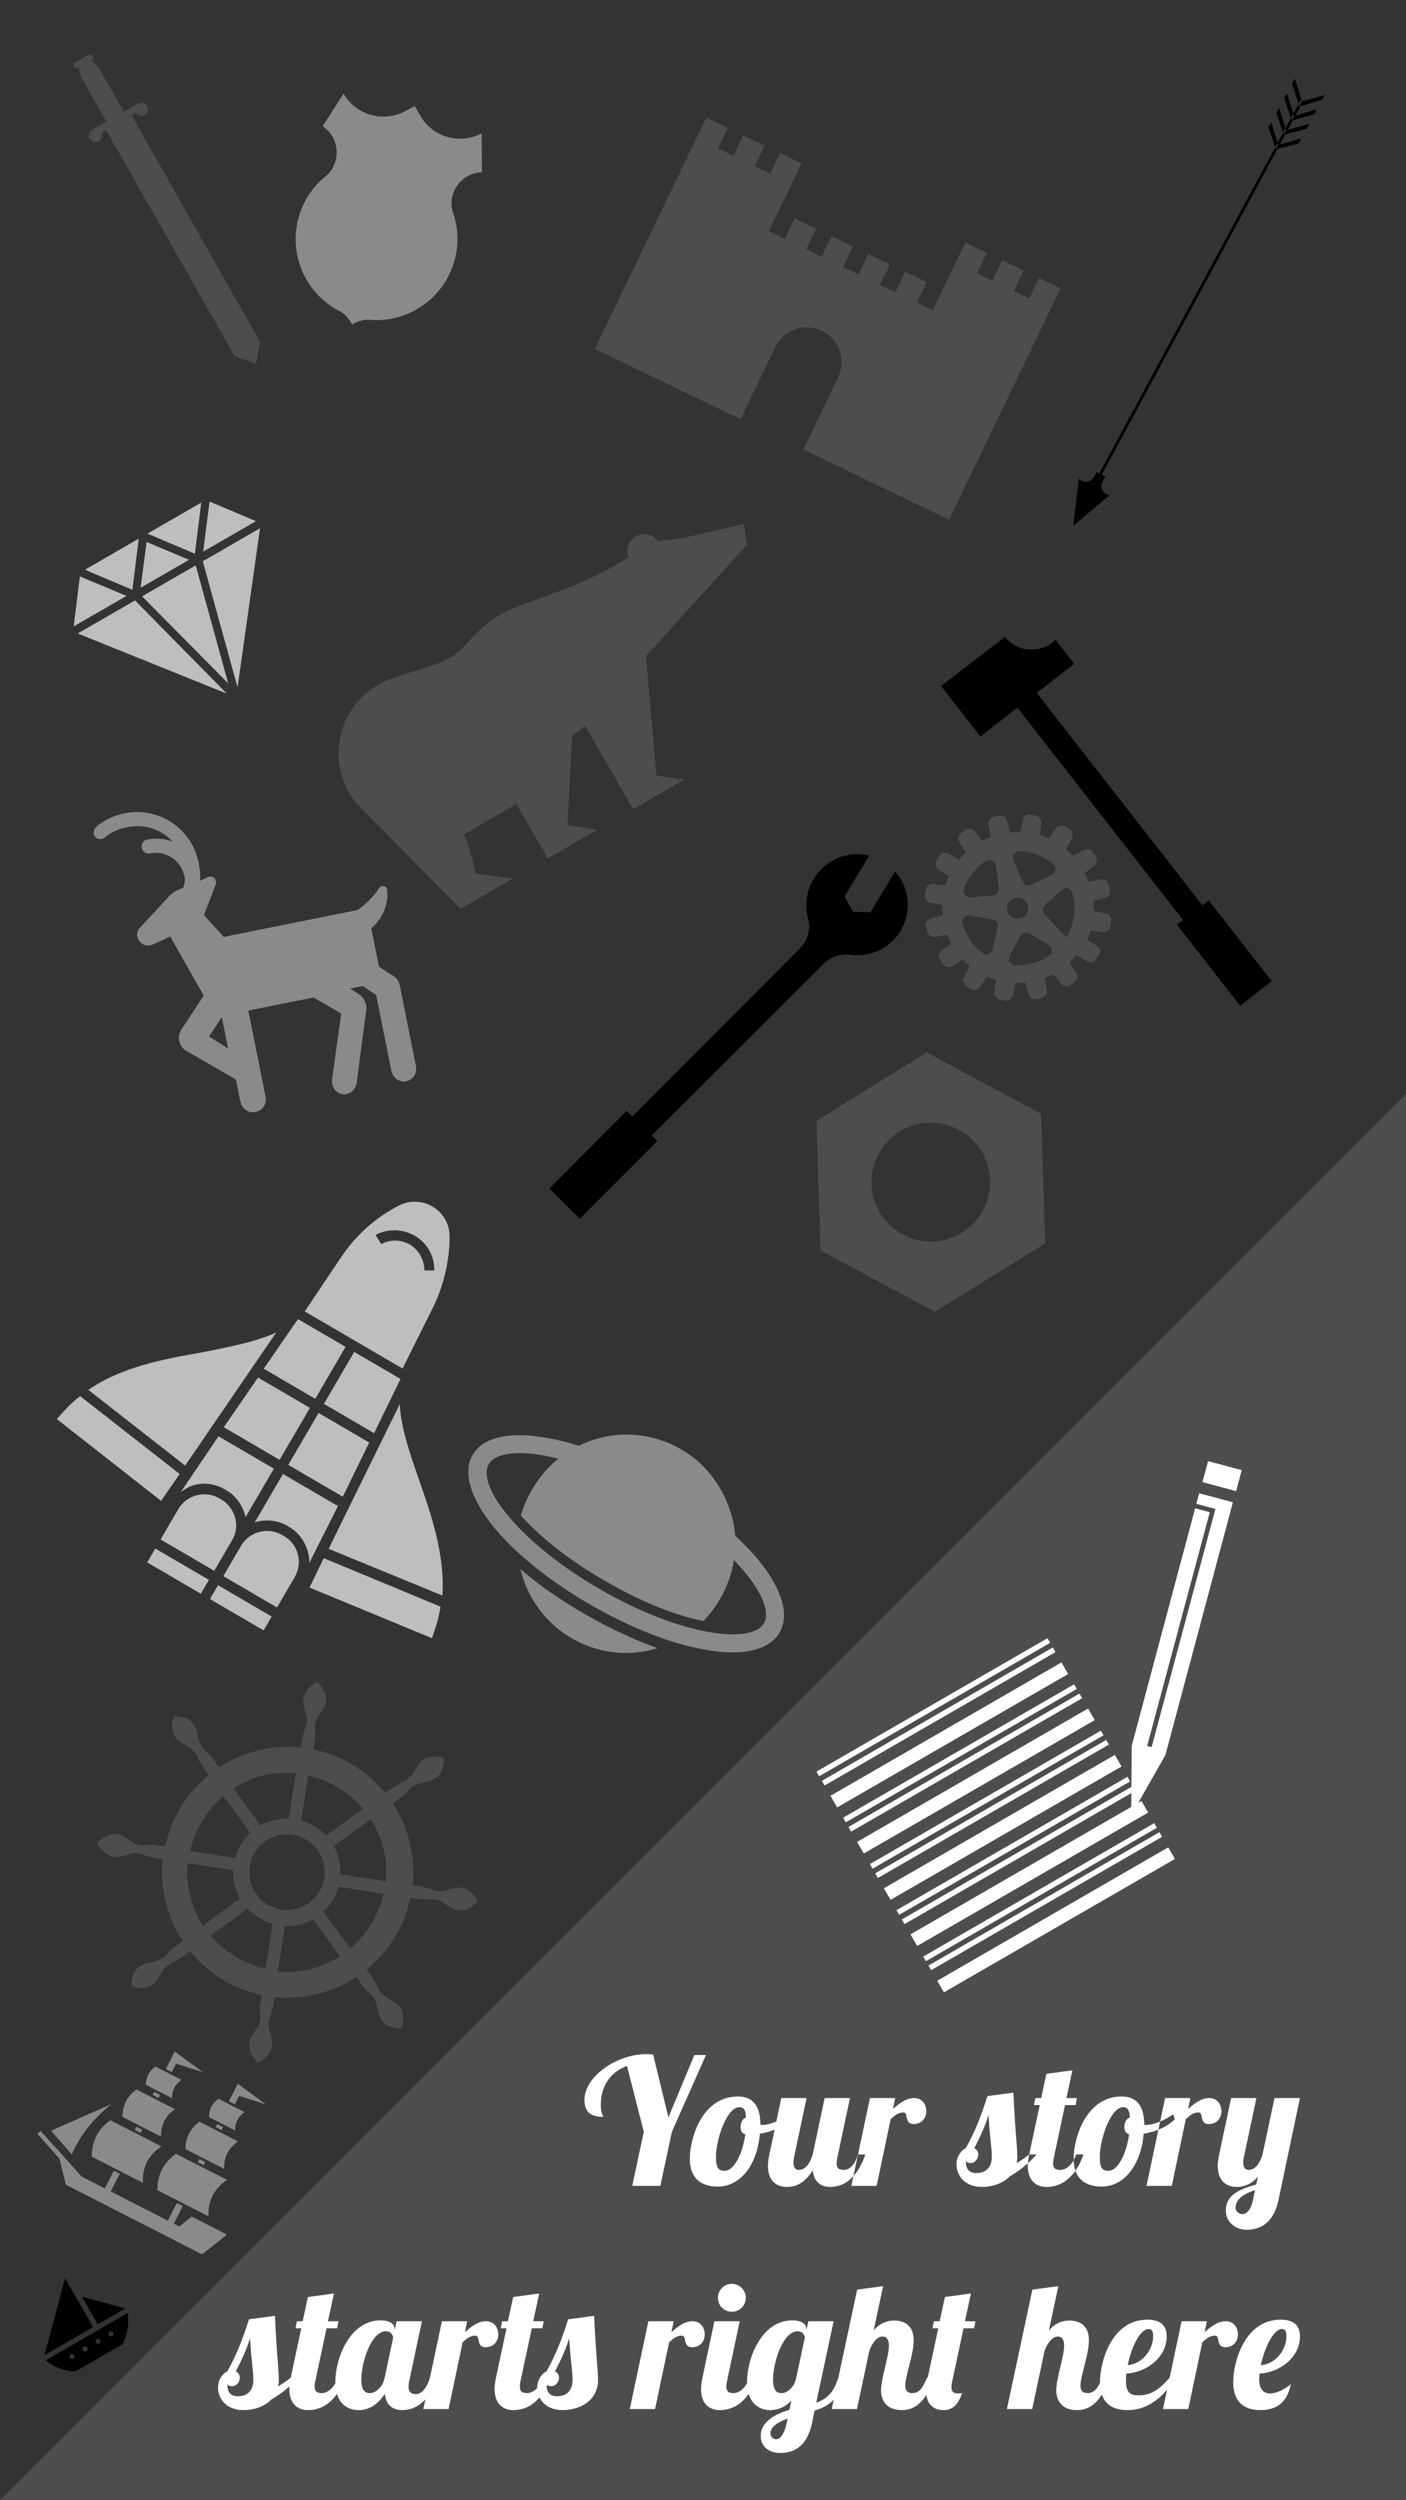 <?xml version="1.0" encoding="utf-8" ?>	<!-- Generator: Assembly 1.8 - http://assemblyapp.co -->	<svg version="1.1" xmlns="http://www.w3.org/2000/svg" xmlns:xlink="http://www.w3.org/1999/xlink" width="1152.00" height="2048.00" viewBox="0 0 1152.0 2048.0"><rect x="0" y="0" width="1152.0" height="2048.0" fill="#333333" stroke="none"/>		<g id="document" transform="matrix(1,0,0,1,576.0,1024.0)">			<path d="M-576,1024 L589.234,1024 L589.234,-141.234 L-576,1024 Z " fill="#4d4d4d" fill-opacity="1.00" />			<path d="M-495,-908.451 C-492.441,-909.906 -491.583,-913.028 -492.815,-915.525 L-464.667,-931.532 C-463.151,-929.196 -460.029,-928.338 -457.47,-929.793 C-454.911,-931.248 -454.052,-934.37 -455.446,-937.152 C-456.84,-939.934 -460.023,-940.569 -462.805,-939.175 L-500.62,-917.672 C-503.179,-916.216 -504.037,-913.094 -502.643,-910.313 C-500.681,-907.854 -497.559,-906.996 -495,-908.451 Z M-511.325,-968.588 L-509.758,-961.201 L-488.74,-924.239 L-474.524,-932.323 L-495.542,-969.285 L-501.09,-974.408 C-499.668,-975.217 -499.239,-976.778 -500.109,-977.976 C-500.917,-979.398 -502.478,-979.827 -503.677,-978.957 L-514.196,-972.975 C-515.618,-972.167 -516.047,-970.606 -515.178,-969.407 C-514.246,-968.432 -512.685,-968.002 -511.325,-968.588 Z M-366.23,-726.007 L-362.946,-744.053 L-468.14,-929.369 L-489.119,-917.627 L-383.702,-732.25 L-366.23,-726.007 Z " fill="#4d4d4d" fill-opacity="1.00" />			<path d="M489.793,-942.236 L491.834,-941.135 L326.674,-634.996 L324.633,-636.097 L489.793,-942.236 Z M303.318,-593.302 L333.134,-618.473 C327.804,-618.953 324.73,-624.604 327.4,-629.552 L329.624,-633.675 L322.615,-637.457 L320.39,-633.333 C317.721,-628.385 310.898,-628.074 307.982,-632.042 L303.318,-593.302 Z M471.396,-905.343 L490.217,-910.627 L488.31,-906.598 L469.394,-901.632 L471.396,-905.343 Z M477.847,-917.3 L496.668,-922.584 L494.761,-918.556 L475.845,-913.589 L477.847,-917.3 Z M484.393,-928.94 L502.802,-934.447 L500.895,-930.419 L482.391,-925.229 L484.393,-928.94 Z M490.844,-940.898 L509.348,-946.087 L507.346,-942.376 L488.62,-936.775 L490.844,-940.898 Z M471.396,-905.343 L465.572,-923.656 L463.253,-919.85 L469.394,-901.632 L471.396,-905.343 Z M477.847,-917.3 L472.023,-935.614 L469.704,-931.808 L475.845,-913.589 L477.847,-917.3 Z M484.393,-928.94 L478.474,-947.572 L476.155,-943.766 L482.391,-925.229 L484.393,-928.94 Z M490.844,-940.898 L484.925,-959.529 L482.606,-955.723 L488.62,-936.775 L490.844,-940.898 Z " fill="#000000" fill-opacity="1.00" />			<path d="M-421.155,-565.438 L-455.901,-580.072 L-460.767,-542.569 L-421.155,-565.438 Z M-411.109,-612.342 L-455.196,-586.888 L-416.311,-570.445 L-411.109,-612.342 Z M-409.851,-564.231 L-381.356,-460.908 L-362.946,-591.311 L-409.851,-564.231 Z M-389.014,-464.221 L-415.651,-560.881 L-459.572,-535.524 L-389.014,-464.221 Z M-472.369,-535.87 L-515.627,-510.895 L-510.539,-551.842 L-472.369,-535.87 Z M-512.277,-505.094 L-390.14,-455.836 L-465.373,-532.175 L-512.277,-505.094 Z M-366.295,-597.112 L-404.3,-613.179 L-409.553,-572.137 L-366.295,-597.112 Z M-462.323,-582.774 L-506.409,-557.32 L-467.525,-540.877 L-462.323,-582.774 Z " fill="#bebebe" fill-opacity="1.00" />			<path d="M-185.186,531.938 C-186.012,530.386 -186.892,529.181 -188.414,527.521 C-189.935,525.86 -191.858,524.494 -193.835,523.474 C-195.812,522.455 -198.592,522.023 -201.481,522.285 C-204.369,522.548 -207.767,523.799 -211.111,524.703 C-214.455,525.606 -217.984,525.413 -221.351,524.178 C-223.035,523.56 -224.718,522.942 -226.402,522.324 C-228.139,522.054 -230.224,521.73 -231.561,521.166 C-233.646,520.842 -235.731,520.517 -237.816,520.193 C-235.476,495.998 -241.748,472.243 -254.097,453.238 C-252.089,451.771 -250.83,450.543 -248.876,449.423 C-247.27,448.249 -246.065,447.368 -244.405,445.847 C-242.799,444.673 -241.887,443.391 -240.575,441.816 C-238.35,438.958 -234.953,437.707 -231.555,436.456 C-228.211,435.552 -224.627,435.398 -221.924,434.039 C-219.222,432.679 -217.214,431.212 -215.901,429.637 C-214.187,427.768 -213.461,425.389 -213.19,423.651 C-212.519,421.62 -212.542,419.481 -212.38,418.439 C-212.511,416.994 -212.349,415.952 -212.403,416.299 C-212.403,416.299 -213.391,415.79 -214.434,415.628 C-216.117,415.01 -217.855,414.74 -219.647,414.817 C-221.786,414.84 -224.327,415.157 -226.172,415.582 C-228.126,416.701 -230.775,417.713 -232.196,419.984 C-234.312,422.146 -235.547,425.513 -237.424,428.425 C-239.648,431.282 -241.818,433.792 -245.27,435.391 C-247.17,436.163 -248.668,436.642 -250.274,437.816 C-251.881,438.989 -253.085,439.87 -255.039,440.99 C-257.047,442.457 -258.599,443.283 -260.26,444.805 C-274.91,426.865 -295.344,414.077 -319.107,408.957 C-318.783,406.872 -318.458,404.787 -318.134,402.702 C-317.864,400.964 -317.54,398.879 -317.671,397.435 C-317.401,395.698 -317.825,393.852 -317.903,392.06 C-318.405,388.423 -317.169,385.056 -315.293,382.144 C-313.416,379.233 -311.192,376.375 -310.065,373.703 C-308.937,371.031 -308.559,368.599 -308.875,366.058 C-309.246,363.865 -309.91,361.27 -311.084,359.663 C-312.204,357.71 -313.432,356.451 -314.312,355.246 C-315.54,353.987 -315.834,353.586 -315.834,353.586 C-315.834,353.586 -316.93,353.771 -317.788,354.706 C-319.34,355.532 -320.545,356.412 -322.205,357.934 C-323.865,359.455 -325.232,361.378 -326.252,363.355 C-327.271,365.332 -327.703,368.112 -327.441,371.001 C-327.178,373.889 -325.927,377.287 -325.023,380.631 C-324.12,383.975 -324.313,387.504 -325.548,390.871 C-326.166,392.555 -326.784,394.238 -327.402,395.922 C-327.672,397.659 -327.996,399.745 -328.56,401.081 C-328.884,403.166 -329.208,405.251 -329.533,407.336 C-353.728,404.996 -377.483,411.268 -396.488,423.617 C-397.955,421.609 -399.183,420.35 -400.303,418.396 C-401.477,416.79 -402.357,415.585 -403.879,413.925 C-405.053,412.319 -406.335,411.407 -407.91,410.095 C-410.767,407.871 -412.019,404.473 -413.27,401.075 C-414.173,397.731 -414.328,394.147 -415.687,391.445 C-417.046,388.742 -418.514,386.734 -420.089,385.421 C-421.958,383.707 -424.337,382.981 -426.074,382.71 C-428.105,382.039 -430.245,382.062 -431.287,381.9 C-432.731,382.031 -433.774,381.869 -433.426,381.923 C-433.426,381.923 -433.936,382.911 -434.098,383.954 C-434.716,385.637 -434.986,387.375 -434.909,389.167 C-434.886,391.306 -434.569,393.847 -434.144,395.692 C-433.024,397.646 -432.013,400.295 -429.742,401.716 C-427.58,403.832 -424.213,405.067 -421.301,406.944 C-418.444,409.168 -415.934,411.338 -414.335,414.79 C-413.563,416.69 -413.084,418.188 -411.91,419.794 C-410.736,421.401 -409.856,422.605 -408.736,424.559 C-407.269,426.567 -406.442,428.119 -404.921,429.78 C-422.86,444.43 -435.649,464.864 -440.768,488.627 C-442.853,488.303 -444.939,487.979 -447.024,487.654 C-448.761,487.384 -450.846,487.06 -452.291,487.191 C-454.028,486.921 -455.874,487.345 -457.666,487.423 C-461.303,487.925 -464.67,486.689 -467.582,484.813 C-470.493,482.936 -473.35,480.712 -476.023,479.585 C-478.695,478.457 -481.127,478.079 -483.668,478.396 C-485.861,478.766 -488.456,479.43 -490.062,480.604 C-492.016,481.724 -493.275,482.952 -494.48,483.832 C-496.032,484.659 -496.487,485.3 -496.487,485.3 C-496.487,485.3 -496.302,486.396 -495.368,487.254 C-494.541,488.806 -493.661,490.011 -492.139,491.671 C-490.618,493.331 -488.695,494.698 -486.718,495.718 C-484.741,496.737 -481.961,497.169 -479.073,496.907 C-476.184,496.644 -472.786,495.393 -469.442,494.489 C-466.099,493.586 -462.569,493.779 -459.202,495.014 C-457.519,495.632 -455.835,496.25 -454.152,496.868 C-452.414,497.138 -450.329,497.462 -448.993,498.026 C-446.908,498.35 -444.823,498.674 -442.737,498.999 C-445.077,523.194 -438.806,546.949 -426.457,565.954 C-428.464,567.421 -429.723,568.649 -431.677,569.769 C-433.283,570.943 -434.488,571.823 -436.148,573.345 C-437.755,574.519 -438.666,575.801 -439.979,577.376 C-442.203,580.233 -445.601,581.485 -448.999,582.736 C-452.343,583.639 -455.926,583.794 -458.629,585.153 C-461.332,586.512 -463.34,587.98 -464.652,589.555 C-466.367,591.424 -467.093,593.803 -467.363,595.54 C-468.035,597.571 -468.012,599.711 -468.174,600.753 C-468.042,602.197 -468.205,603.24 -468.15,602.892 C-468.096,602.545 -467.162,603.402 -466.119,603.564 C-464.436,604.182 -462.698,604.452 -460.907,604.375 C-458.767,604.352 -456.227,604.035 -454.381,603.61 C-452.427,602.49 -449.778,601.479 -448.357,599.208 C-446.241,597.046 -445.006,593.679 -443.129,590.767 C-440.905,587.91 -438.735,585.4 -435.283,583.801 C-433.383,583.029 -431.885,582.55 -430.279,581.376 C-428.673,580.202 -427.468,579.322 -425.514,578.202 C-423.506,576.735 -421.954,575.908 -420.294,574.387 C-405.643,592.326 -385.209,605.115 -361.446,610.234 C-361.771,612.319 -362.095,614.405 -362.419,616.49 C-362.689,618.227 -363.014,620.312 -362.882,621.757 C-363.153,623.494 -362.728,625.34 -362.651,627.132 C-362.149,630.769 -363.384,634.136 -365.261,637.048 C-367.137,639.959 -369.361,642.816 -370.489,645.489 C-371.616,648.161 -371.995,650.593 -371.678,653.134 C-371.307,655.327 -370.643,657.922 -369.469,659.528 C-368.295,661.135 -367.121,662.741 -366.241,663.946 C-365.013,665.204 -364.719,665.606 -364.719,665.606 C-364.719,665.606 -363.623,665.421 -362.766,664.486 C-361.213,663.66 -360.009,662.779 -358.348,661.258 C-356.688,659.737 -355.321,657.814 -354.302,655.837 C-353.282,653.86 -352.85,651.079 -353.113,648.191 C-353.375,645.303 -354.626,641.905 -355.53,638.561 C-356.434,635.217 -356.241,631.688 -355.005,628.321 C-354.387,626.637 -353.77,624.954 -353.152,623.27 C-352.882,621.532 -352.557,619.447 -351.993,618.111 C-351.669,616.026 -351.345,613.941 -351.021,611.856 C-326.825,614.195 -303.071,607.924 -284.065,595.575 C-282.598,597.583 -281.37,598.842 -280.25,600.795 C-279.076,602.402 -278.196,603.606 -276.675,605.267 C-275.501,606.873 -274.219,607.784 -272.643,609.097 C-269.786,611.321 -268.535,614.719 -267.284,618.117 C-266.38,621.461 -266.225,625.044 -264.866,627.747 C-263.507,630.45 -262.04,632.458 -260.464,633.771 C-258.595,635.485 -256.217,636.211 -254.479,636.481 C-252.448,637.153 -250.309,637.13 -249.266,637.292 C-247.822,637.161 -246.779,637.323 -247.127,637.269 C-247.127,637.269 -246.617,636.28 -246.455,635.238 C-245.837,633.554 -245.567,631.817 -245.644,630.025 C-245.668,627.886 -245.984,625.345 -246.409,623.499 C-247.529,621.546 -248.541,618.897 -250.811,617.476 C-252.973,615.36 -256.341,614.124 -259.252,612.248 C-262.11,610.024 -264.619,607.854 -266.218,604.402 C-266.99,602.502 -267.469,601.004 -268.643,599.397 C-269.817,597.791 -270.697,596.586 -271.817,594.633 C-273.285,592.625 -274.111,591.073 -275.632,589.412 C-257.693,574.762 -244.905,554.327 -239.785,530.565 C-237.7,530.889 -235.615,531.213 -233.53,531.538 C-231.792,531.808 -229.707,532.132 -228.263,532.001 C-226.525,532.271 -224.679,531.846 -222.888,531.769 C-219.25,531.267 -215.883,532.503 -212.972,534.379 C-210.06,536.256 -207.203,538.48 -204.531,539.607 C-201.859,540.735 -199.426,541.113 -196.885,540.796 C-194.692,540.426 -192.097,539.761 -190.491,538.587 C-188.885,537.414 -187.278,536.24 -186.074,535.359 C-184.869,534.479 -184.413,533.838 -184.413,533.838 C-184.413,533.838 -184.599,532.741 -185.186,531.938 Z M-345.554,540.097 C-362.583,537.448 -373.974,521.439 -371.38,504.758 C-368.785,488.077 -352.722,476.338 -336.041,478.933 C-319.36,481.527 -307.622,497.59 -310.216,514.271 C-312.811,530.952 -328.873,542.691 -345.554,540.097 Z M-308.742,479.62 C-314.24,473.781 -321.399,469.465 -329.23,467.179 C-328.041,459.533 -325.879,445.633 -323.501,430.342 C-305.646,434.542 -290.046,444.087 -278.624,457.609 C-291.073,466.707 -302.664,474.87 -308.742,479.62 Z M-339.308,465.611 C-347.464,465.411 -355.595,467.349 -362.608,471.242 C-367.01,465.218 -375.173,453.627 -384.564,440.776 C-369.976,431.655 -352.106,426.604 -333.525,428.427 C-336.251,443.664 -338.065,457.618 -339.308,465.611 Z M-371.041,477.405 C-376.879,482.903 -381.196,490.062 -383.481,497.893 C-391.127,496.704 -405.028,494.542 -420.319,492.164 C-416.118,474.309 -406.573,458.709 -393.051,447.287 C-383.899,459.388 -375.389,471.033 -371.041,477.405 Z M-385.049,507.971 C-385.249,516.126 -383.311,524.258 -379.419,531.27 C-385.442,535.672 -397.034,543.836 -409.884,553.227 C-419.005,538.639 -424.056,520.769 -422.234,502.188 C-406.595,504.62 -392.694,506.782 -385.049,507.971 Z M-373.202,539.356 C-367.703,545.194 -360.544,549.511 -352.713,551.797 C-353.902,559.442 -356.064,573.343 -358.443,588.634 C-376.297,584.433 -391.897,574.888 -403.32,561.366 C-390.925,552.616 -379.279,544.105 -373.202,539.356 Z M-342.689,553.712 C-334.534,553.912 -326.402,551.974 -319.39,548.081 C-314.988,554.105 -306.825,565.697 -297.434,578.547 C-312.022,587.668 -329.892,592.719 -348.473,590.896 C-345.693,575.312 -343.878,561.357 -342.689,553.712 Z M-310.957,541.919 C-305.119,536.42 -300.802,529.261 -298.516,521.43 C-290.871,522.619 -276.97,524.781 -261.679,527.159 C-265.88,545.014 -275.424,560.614 -288.947,572.036 C-298.044,559.588 -306.555,547.942 -310.957,541.919 Z M-296.949,511.352 C-296.748,503.197 -298.687,495.065 -302.579,488.053 C-296.555,483.651 -284.964,475.488 -272.113,466.097 C-262.993,480.684 -257.942,498.555 -259.764,517.135 C-275.348,514.356 -288.956,512.595 -296.949,511.352 Z " fill="#4d4d4d" fill-opacity="1.00" />			<path d="M-300.899,208.619 L-344.15,183.36 L-367.339,223.066 C-359.063,220.292 -348.986,220.947 -340.477,225.916 L-339.059,226.744 C-329.487,232.335 -323.877,242.267 -322.701,252.463 C-322.613,253.94 -322.318,255.064 -322.791,256.689 L-298.919,209.299 L-300.899,208.619 Z M-396.974,152.51 L-427.908,198.153 C-426.164,196.794 -424.272,195.997 -422.528,194.639 C-413.009,189.738 -401.455,190.305 -391.528,196.102 L-390.465,196.723 C-382.311,201.485 -376.789,209.94 -374.784,218.718 L-351.595,179.012 L-395.201,153.545 L-396.974,152.51 Z M-364.59,104.386 L-392.626,145.065 L-390.499,146.308 L-346.893,171.774 L-322.048,129.231 L-363.172,105.214 L-364.59,104.386 Z M-331.852,56.469 L-359.888,97.148 L-358.469,97.977 L-317.7,121.786 L-292.855,79.244 L-331.143,56.883 L-331.852,56.469 Z M-220.997,46.566 C-212.477,28.721 -207.917,9.514 -207.582,-9.783 L-207.67,-11.26 C-207.57,-32.597 -230.407,-46.409 -249.651,-36.253 C-268.687,-26.451 -284.919,-11.683 -296.748,6.13 L-326.293,50.207 L-246.171,96.999 L-220.997,46.566 Z M-228.252,16.656 C-228.425,7.997 -232.529,0.371 -239.767,-4.332 C-247.212,-8.68 -256.018,-9.068 -263.644,-4.964 L-268.31,-12.443 C-258.023,-17.846 -245.907,-17.427 -235.98,-11.629 C-226.054,-5.832 -219.942,4.869 -220.155,16.63 L-228.252,16.656 Z M-310.609,125.927 L-271.612,148.702 L-269.485,149.944 L-247.831,105.538 L-249.603,104.503 L-285.764,83.385 L-310.609,125.927 Z M-314.957,133.372 L-339.802,175.915 L-297.26,200.76 L-295.133,202.002 L-273.478,157.596 L-275.251,156.561 L-314.957,133.372 Z M-232.918,187.464 C-240.355,166.006 -247.644,145.109 -248.432,126.106 L-306.739,244.669 L-213.551,282.927 C-211.259,250.509 -222.354,217.405 -232.918,187.464 Z M-215.062,292.028 L-310.732,252.321 L-322.417,276.4 L-222.079,317.882 L-218.883,308.339 C-217.048,302.754 -215.981,297.672 -215.062,292.028 Z M-455.391,255.795 L-411.43,281.468 L-404.805,270.123 L-448.765,244.45 L-455.391,255.795 Z M-394.813,204.168 L-396.231,203.34 C-407.93,196.508 -423.092,200.49 -429.924,212.189 L-444.417,237.005 L-400.457,262.678 L-385.964,237.862 C-378.777,226.37 -383.113,211.001 -394.813,204.168 Z M-403.985,285.816 L-360.025,311.489 L-353.399,300.144 L-397.36,274.471 L-403.985,285.816 Z M-343.407,234.189 L-344.825,233.361 C-356.525,226.529 -371.687,230.511 -378.519,242.21 L-393.012,267.026 L-349.052,292.699 L-334.559,267.883 C-327.726,256.184 -331.354,241.229 -343.407,234.189 Z M-522.706,130.904 L-529.448,138.377 L-444.017,205.385 L-428.787,183.376 L-510.378,119.562 C-514.842,123.135 -518.744,126.562 -522.706,130.904 Z M-410.533,83.736 C-441.802,89.246 -476.44,95.642 -503.608,114.482 L-424.292,176.493 L-349.677,67.454 C-365.994,75.04 -387.983,79.314 -410.533,83.736 Z " fill="#bebebe" fill-opacity="1.00" />			<path d="M-30.165,-581.473 C-32.684,-581.515 -34.614,-581.4 -36.701,-580.693 C-40.907,-586.25 -48.583,-588.306 -54.945,-584.633 C-61.308,-580.959 -63.581,-573.658 -61.088,-567.612 C-99.25,-542.086 -147.395,-531.257 -164.238,-521.533 L-166.484,-520.236 C-187.07,-508.351 -193.329,-493.259 -207.926,-484.831 C-219.903,-477.916 -240.952,-473.748 -257.221,-467.35 C-260.431,-465.996 -263.267,-464.857 -266.261,-463.128 C-296.953,-445.409 -307.927,-405.636 -289.991,-374.57 C-287.83,-370.827 -285.294,-367.301 -282.601,-364.364 C-281.146,-362.709 -278.885,-360.521 -277.056,-359.082 L-198.703,-279.555 L-155.659,-304.406 L-186.502,-308.558 C-188.32,-319.486 -191.693,-330.514 -195.972,-340.519 L-152.929,-365.37 L-127.213,-320.83 L-86.79,-344.168 L-111.038,-348.134 L-107.289,-421.165 C-103.388,-423.916 -99.861,-426.451 -96.766,-429.735 L-57.221,-361.24 L-15.675,-385.227 L-38.152,-388.718 L-46.736,-486.568 L35.897,-577.693 L33.516,-594.783 C33.674,-595.374 -13.391,-582.674 -30.165,-581.473 Z " fill="#4d4d4d" fill-opacity="1.00" />			<path d="M-205.147,-864.21 C-201.953,-875.322 -191.873,-882.736 -181.096,-882.86 L-181.385,-914.737 C-199.352,-905.294 -221.775,-911.74 -231.729,-929.424 L-236.169,-937.145 L-244.031,-932.96 C-262.055,-923.319 -284.279,-929.707 -294.489,-947.25 L-309.586,-923.877 L-311.605,-920.591 C-302.596,-914.564 -297.935,-903.127 -301.129,-892.016 C-302.441,-887.452 -304.829,-883.627 -308.096,-880.484 C-318.858,-872.192 -327.129,-860.606 -331.179,-846.518 C-340.02,-815.762 -325.608,-783.692 -298.349,-769.411 C-290.952,-765.996 -287.619,-758.163 -287.619,-758.163 C-287.619,-758.163 -280.691,-762.832 -272.553,-761.996 C-241.872,-759.621 -212.63,-779.142 -203.788,-809.898 C-199.739,-823.987 -200.538,-838.395 -205.253,-851.136 C-206.211,-855.278 -206.402,-859.845 -205.147,-864.21 Z " fill="#8a8a8a" fill-opacity="1.00" />			<path d="M-149.687,261.114 C-143.955,284.315 -129.625,305.213 -107.533,317.967 C-85.155,330.887 -60.058,333.136 -37.221,326.046 C-56.257,319.264 -76.473,309.887 -96.27,298.458 C-116.066,287.028 -134.46,274.496 -149.687,261.114 Z M-101.777,160.242 C-110.804,157.326 -119.875,155.149 -128.252,153.755 C-159.087,148.194 -180.478,153.441 -188.76,167.786 C-197.042,182.131 -190.604,203.445 -171.109,227.324 C-152.839,249.348 -124.791,271.662 -92.084,290.546 C-59.377,309.429 -26.028,322.562 2.18,327.372 C33.015,332.934 54.406,327.687 62.854,313.055 C71.136,298.71 64.698,277.396 45.203,253.517 C39.808,246.96 33.508,240.644 26.348,233.832 C26.04,229.065 25.28,224.418 24.067,219.892 C18.336,196.691 3.719,175.628 -18.086,163.039 C-39.891,150.451 -65.561,147.871 -88.398,154.96 C-92.924,156.173 -97.494,158.125 -101.777,160.242 Z M49.943,305.601 C39.839,323.102 -17.782,316.23 -84.343,277.801 C-150.905,239.371 -185.667,192.906 -175.563,175.405 C-169.765,165.364 -148.265,163.241 -118.589,170.81 C-121.393,173.017 -124.076,175.676 -126.759,178.335 C-131.838,183.818 -136.342,189.633 -140.318,196.519 C-144.293,203.405 -147.077,210.213 -149.286,217.353 C-135.098,233.196 -112.788,252.197 -80.368,270.915 C-47.948,289.633 -20.503,299.74 0.477,303.819 C5.556,298.336 10.061,292.521 14.036,285.635 C18.012,278.749 20.795,271.941 23.005,264.801 C23.966,261.148 24.762,257.782 25.436,253.963 C46.542,275.712 55.741,295.56 49.943,305.601 Z " fill="#8a8a8a" fill-opacity="1.00" />			<path d="M-514.297,918.6 L-475.605,896.261 C-471.552,888.443 -470.035,879.444 -471.422,870.626 L-538.589,909.404 C-531.646,915.015 -523.094,918.201 -514.297,918.6 Z M-486.055,885.948 C-485.074,885.381 -483.82,885.718 -483.254,886.699 C-482.687,887.68 -483.023,888.934 -484.004,889.5 C-484.985,890.067 -486.24,889.731 -486.806,888.75 C-487.373,887.769 -487.036,886.514 -486.055,885.948 Z M-496.705,892.096 C-495.724,891.53 -494.469,891.866 -493.903,892.847 C-493.336,893.828 -493.673,895.082 -494.654,895.649 C-495.635,896.215 -496.889,895.879 -497.455,894.898 C-498.022,893.917 -497.686,892.663 -496.705,892.096 Z M-507.354,898.245 C-506.373,897.678 -505.119,898.014 -504.552,898.995 C-503.986,899.976 -504.322,901.231 -505.303,901.797 C-506.284,902.363 -507.538,902.027 -508.105,901.046 C-508.671,900.065 -508.335,898.811 -507.354,898.245 Z M-518.003,904.393 C-517.022,903.827 -515.768,904.163 -515.201,905.144 C-514.635,906.125 -514.971,907.379 -515.952,907.945 C-516.933,908.512 -518.188,908.176 -518.754,907.195 C-519.32,906.214 -518.984,904.959 -518.003,904.393 Z M-522.689,842.196 L-539.558,905.153 L-499.645,882.109 L-522.689,842.196 Z M-508.963,857.265 L-495.876,879.932 L-473.209,866.845 L-508.963,857.265 Z " fill="#000000" fill-opacity="1.00" />			<path d="M-465.613,720.624 L-460.753,723.109 L-459.449,720.558 L-464.309,718.073 L-465.613,720.624 Z M-418.947,791.628 L-429.095,799.754 L-433.613,797.444 L-426.218,782.98 L-431.078,780.495 L-438.473,794.959 L-485.259,771.037 L-477.864,756.574 L-482.724,754.089 L-490.119,768.552 L-509.251,758.77 L-531.091,734.289 L-531.474,734.094 L-542.71,721.485 L-545.369,723.864 L-540.252,729.605 L-540.283,729.589 L-527.351,744.082 L-527.348,744.085 L-521.991,765.57 L-410.451,822.6 L-390.026,806.415 L-418.947,791.628 Z M-440.132,670.788 L-435.272,673.273 L-431.737,666.359 L-409.717,673.415 L-432.786,656.41 L-437.009,664.67 L-437.005,664.672 L-440.132,670.788 Z M-450.967,691.978 L-446.107,694.463 L-444.835,691.975 L-449.695,689.49 L-450.967,691.978 Z M-413.967,747.03 L-409.107,749.515 L-407.803,746.965 L-412.663,744.48 L-413.967,747.03 Z M-380.092,692.767 L-358.067,699.824 L-381.136,682.819 L-383.965,688.351 L-385.359,691.079 L-388.487,697.195 L-383.626,699.68 L-380.092,692.767 Z M-399.321,718.385 L-394.461,720.87 L-393.189,718.381 L-398.049,715.896 L-399.321,718.385 Z M-484.652,699.52 L-534.162,721.296 L-517.136,740.756 C-510.686,725.453 -500.011,711.891 -484.652,699.52 Z M-485.59,712.708 C-495.747,719.999 -500.873,730.026 -500.837,742.528 L-458.932,763.954 C-459.459,751.196 -454.336,741.177 -443.685,734.135 L-485.59,712.708 Z M-405.182,791.436 C-405.709,778.678 -400.587,768.659 -389.935,761.617 L-431.84,740.191 C-441.997,747.482 -447.123,757.508 -447.087,770.011 L-405.182,791.436 Z M-444.023,726.146 C-444.304,716.598 -440.449,709.06 -432.545,703.696 L-464.198,687.512 C-471.805,693.022 -475.664,700.57 -475.677,709.962 L-444.023,726.146 Z M-392.377,752.553 C-392.658,743.004 -388.804,735.466 -380.898,730.103 L-412.553,713.918 C-420.159,719.428 -424.018,726.976 -424.031,736.368 L-392.377,752.553 Z M-435.027,694.691 C-435.072,688.357 -432.489,683.305 -427.328,679.634 L-448.707,668.703 C-453.829,672.467 -456.353,677.403 -456.406,683.76 L-435.027,694.691 Z M-383.381,721.097 C-383.426,714.764 -380.843,709.711 -375.682,706.04 L-397.062,695.109 C-402.183,698.874 -404.707,703.81 -404.76,710.166 L-383.381,721.097 Z " fill="#8a8a8a" fill-opacity="1.00" />			<path d="M275.361,-796.287 L267.285,-779.532 L254.681,-785.607 L262.757,-802.362 L245.164,-810.842 L237.088,-794.086 L224.484,-800.161 L232.56,-816.917 L214.966,-825.397 L206.89,-808.641 L188.219,-769.903 L175.193,-776.182 L183.269,-792.937 L165.676,-801.416 L157.6,-784.661 L144.995,-790.736 L153.071,-807.492 L135.478,-815.971 L127.403,-799.216 L114.799,-805.291 L122.874,-822.046 L105.282,-830.525 L97.206,-813.77 L84.602,-819.845 L92.677,-836.6 L75.084,-845.08 L67.008,-828.325 L53.982,-834.603 L72.653,-873.341 L80.729,-890.097 L63.136,-898.576 L55.06,-881.821 L42.455,-887.896 L50.531,-904.652 L32.938,-913.131 L24.862,-896.375 L12.258,-902.45 L20.334,-919.206 L2.742,-927.685 L-5.334,-910.93 L-24.005,-872.192 L-88.596,-738.182 L30.754,-680.658 L59.205,-739.687 C66.058,-753.905 83.139,-759.875 97.357,-753.022 L97.381,-753.011 C111.599,-746.158 117.57,-729.076 110.717,-714.858 L82.266,-655.83 L201.617,-598.305 L266.207,-732.314 L284.878,-771.052 L292.954,-787.808 L275.361,-796.287 L275.361,-796.287 Z " fill="#4d4d4d" fill-opacity="1.00" />			<path d="M304.119,-480.312 L288.844,-499.889 L285.889,-497.584 C274.069,-488.361 256.643,-490.512 247.42,-502.332 L195.05,-462.063 L227.33,-420.693 L257.619,-444.327 L393.366,-270.352 L388.235,-266.645 L440.113,-200.158 L465.969,-220.333 L414.38,-286.451 L409.208,-282.416 L273.461,-456.391 L304.119,-480.312 Z " fill="#000000" fill-opacity="1.00" />			<path d="M161.711,-261.208 C171.318,-277.11 169.33,-296.656 157.404,-310.238 L137.195,-276.778 L122.95,-277.11 L115.993,-289.699 L136.201,-323.159 C119.306,-327.465 100.422,-320.177 90.815,-304.275 C84.521,-294.005 83.195,-282.079 86.177,-271.478 C88.496,-262.864 85.846,-253.92 79.551,-247.294 L-57.933,-109.478 L-62.571,-114.116 L-125.847,-50.509 L-101,-25.663 L-37.393,-89.27 L-42.031,-93.908 L99.097,-234.705 C104.729,-240.337 112.68,-242.656 120.631,-241.993 C136.201,-239.674 152.766,-246.631 161.711,-261.208 Z " fill="#000000" fill-opacity="1.00" />			<path d="M323.255,-248.758 L314.84,-254.427 C315.474,-255.643 315.889,-256.759 316.363,-258.034 C316.837,-259.309 317.311,-260.584 317.567,-261.759 L327.641,-260.553 C330.488,-260.401 333.13,-262.14 333.659,-265.027 C333.874,-266.58 334.148,-268.293 334.522,-269.786 C334.833,-272.574 332.935,-275.275 330.048,-275.805 L320.11,-277.867 C320.203,-280.555 320.135,-283.301 319.85,-285.947 L329.575,-288.681 C332.399,-289.445 334.003,-292.295 333.399,-295.06 C333.076,-296.631 332.753,-298.203 332.212,-299.674 C331.448,-302.498 328.597,-304.103 325.892,-303.657 L316.085,-301.68 C315.043,-304.245 313.942,-306.65 312.781,-308.896 L320.686,-315.028 C322.95,-316.725 323.439,-319.991 321.8,-322.415 C320.822,-323.686 320.062,-325.057 319.083,-326.328 C317.385,-328.592 314.12,-329.081 311.755,-327.602 L303.309,-322.941 C301.493,-324.887 299.458,-326.732 297.363,-328.418 L302.295,-337.289 C303.621,-339.88 302.816,-343.082 300.503,-344.668 C299.187,-345.52 297.712,-346.431 296.337,-347.124 C293.805,-348.61 290.763,-347.746 289.017,-345.492 L283.348,-337.078 C282.132,-337.711 281.016,-338.126 279.741,-338.6 C278.466,-339.075 277.191,-339.549 276.016,-339.804 L277.223,-349.878 C277.374,-352.725 275.636,-355.367 272.748,-355.897 C271.195,-356.112 269.483,-356.385 267.989,-356.76 C265.202,-357.07 262.5,-355.172 261.971,-352.285 L259.908,-342.348 C257.221,-342.44 254.474,-342.373 251.828,-342.087 L248.835,-352.09 C248.071,-354.914 245.221,-356.518 242.456,-355.914 C240.885,-355.591 239.313,-355.268 237.842,-354.727 C235.018,-353.963 233.413,-351.113 233.859,-348.407 L235.836,-338.6 C233.271,-337.558 230.866,-336.457 228.62,-335.297 L222.488,-343.201 C220.79,-345.466 217.525,-345.954 215.101,-344.316 C213.83,-343.337 212.459,-342.577 211.188,-341.598 C208.924,-339.9 208.435,-336.635 209.914,-334.27 L215.49,-325.847 C213.544,-324.03 211.699,-321.995 210.013,-319.901 L201.143,-324.832 C198.611,-326.318 195.409,-325.513 193.823,-323.2 C192.971,-321.885 192.059,-320.409 191.366,-319.034 C189.881,-316.502 190.745,-313.46 192.998,-311.714 L201.413,-306.045 C200.779,-304.829 200.364,-303.713 199.89,-302.438 C199.416,-301.163 198.942,-299.888 198.686,-298.713 L188.612,-299.92 C185.766,-300.071 183.123,-298.333 182.594,-295.445 C182.379,-293.892 182.105,-292.18 181.731,-290.686 C181.42,-287.899 183.318,-285.197 186.206,-284.668 L196.143,-282.605 C196.051,-279.918 196.118,-277.171 196.404,-274.525 L186.56,-271.473 C183.736,-270.709 182.132,-267.859 182.736,-265.094 C183.059,-263.522 183.382,-261.951 183.923,-260.48 C184.687,-257.655 187.537,-256.051 190.243,-256.496 L200.05,-258.473 C201.092,-255.909 202.193,-253.504 203.353,-251.258 L195.449,-245.126 C193.184,-243.428 192.696,-240.163 194.334,-237.739 C195.313,-236.468 196.073,-235.097 197.052,-233.826 C198.75,-231.561 202.015,-231.073 204.38,-232.552 L212.803,-238.128 C214.62,-236.182 216.655,-234.337 218.749,-232.651 L213.817,-223.781 C212.332,-221.249 213.136,-218.047 215.45,-216.461 C216.765,-215.609 218.241,-214.697 219.616,-214.004 C222.148,-212.518 225.19,-213.382 226.936,-215.636 L232.605,-224.051 C233.821,-223.417 234.936,-223.002 236.212,-222.528 C237.487,-222.054 238.762,-221.58 239.937,-221.324 L238.73,-211.25 C238.579,-208.403 240.317,-205.761 243.205,-205.232 C244.758,-205.017 246.47,-204.743 247.964,-204.369 C250.751,-204.058 253.453,-205.956 253.982,-208.843 L256.045,-218.781 C258.732,-218.688 261.479,-218.756 264.125,-219.041 L266.858,-209.316 C267.622,-206.492 270.473,-204.888 273.237,-205.492 C274.809,-205.815 276.38,-206.138 277.852,-206.679 C280.676,-207.443 282.28,-210.294 281.835,-212.999 L279.858,-222.806 C282.422,-223.848 284.828,-224.949 287.073,-226.11 L293.205,-218.205 C294.903,-215.941 298.168,-215.452 300.592,-217.091 C301.863,-218.069 303.234,-218.829 304.506,-219.808 C306.77,-221.506 307.259,-224.771 305.779,-227.136 L300.203,-235.559 C302.149,-237.376 303.994,-239.411 305.68,-241.505 L314.551,-236.574 C317.082,-235.088 320.285,-235.893 321.87,-238.206 C322.723,-239.522 323.634,-240.997 324.327,-242.372 C326.473,-243.751 325.727,-247.113 323.255,-248.758 Z M259.692,-326.644 C264.529,-326.478 269.288,-325.615 274.069,-323.837 C278.851,-322.059 283.017,-319.602 286.787,-316.567 C290.038,-314.088 289.435,-309.051 285.718,-307.349 L269.141,-299.363 C266.239,-297.902 263.051,-299.088 261.809,-302.09 L254.478,-318.967 C252.777,-322.684 255.611,-326.892 259.692,-326.644 Z M213.879,-296.147 C213.938,-296.307 213.938,-296.307 213.879,-296.147 C217.436,-305.71 223.783,-313.51 231.71,-318.726 C235.068,-320.924 239.571,-318.887 240.08,-314.888 L242.418,-296.782 C242.904,-293.699 240.603,-290.926 237.579,-290.599 L219.492,-288.799 C215.771,-288.55 212.516,-292.482 213.879,-296.147 Z M228.591,-243.505 C220.892,-249.634 215.316,-258.057 212.783,-267.345 C211.678,-271.203 215.091,-275.014 219.094,-274.069 L236.956,-270.874 C240.062,-270.445 242.001,-267.365 241.412,-264.318 L237.419,-246.753 C236.475,-242.75 231.624,-240.926 228.591,-243.505 Z M254.746,-271.878 C250.283,-273.537 247.981,-278.567 249.64,-283.029 C251.3,-287.492 256.329,-289.795 260.792,-288.135 C265.255,-286.475 267.557,-281.446 265.898,-276.983 C264.238,-272.521 259.049,-270.277 254.746,-271.878 Z M283.39,-241.086 C275.404,-235.711 265.679,-232.978 255.846,-233.369 C251.765,-233.616 249.385,-237.949 251.386,-241.377 L259.841,-257.283 C261.386,-259.974 264.866,-261.038 267.498,-259.334 L283.107,-250.082 C286.595,-248.24 286.748,-243.285 283.39,-241.086 Z M297.839,-256.033 L279.875,-275.051 C277.799,-277.274 277.868,-280.877 280.251,-282.894 L293.852,-295.072 C296.85,-297.767 301.75,-296.307 302.695,-292.508 C305.128,-283.439 304.997,-273.328 301.44,-263.765 C300.433,-261.056 299.325,-258.565 297.839,-256.033 Z " fill="#4d4d4d" fill-opacity="1.00" />			<path d="M276.968,-111.706 L183.312,-161.913 L93.002,-105.904 L96.347,0.312 L190.003,50.519 L280.313,-5.49 L276.968,-111.706 Z M163.684,-12.841 C140.061,-25.505 131.026,-54.839 143.802,-78.671 C156.578,-102.503 185.8,-111.328 209.632,-98.553 C233.254,-85.889 242.289,-56.555 229.513,-32.723 C216.737,-8.891 187.306,-0.177 163.684,-12.841 Z " fill="#4d4d4d" fill-opacity="1.00" />			<path d="M-265.48,-232.2 L-271.795,-263.665 C-262.359,-271.462 -257.363,-284.002 -258.867,-295.505 C-259.488,-298.6 -263.357,-299.165 -265.058,-296.946 C-269.594,-290.133 -275.11,-284.196 -283.103,-278.568 C-283.103,-278.568 -283.619,-278.464 -284.134,-278.361 L-392.718,-256.57 L-408.929,-274.512 L-399.195,-299.54 C-398.114,-303.513 -401.315,-307.432 -405.751,-305.469 L-412.146,-302.575 C-411.478,-307.271 -412.256,-312.481 -413.239,-317.381 C-418.933,-345.752 -446.339,-363.326 -473.678,-357.84 C-482.447,-356.08 -490.338,-352.618 -497.196,-346.681 C-499.464,-344.616 -500.029,-340.746 -497.964,-338.477 C-495.899,-336.209 -492.081,-335.902 -489.864,-338.225 C-484.811,-342.459 -478.622,-345.042 -471.4,-346.491 C-457.215,-349.338 -444.211,-344.704 -434.402,-334.598 C-440.801,-337.07 -448.179,-337.736 -455.401,-336.287 C-458.496,-335.666 -460.557,-332.569 -459.936,-329.474 C-459.315,-326.379 -456.218,-324.318 -453.123,-324.939 C-440.227,-327.527 -427.582,-319.332 -424.943,-306.178 C-424.839,-305.662 -424.632,-304.631 -424.425,-303.599 C-424.579,-301.69 -425.144,-299.162 -425.762,-296.892 L-430.713,-294.825 C-432.415,-293.947 -434.529,-292.449 -436.386,-291.003 L-462.626,-262.663 C-466.543,-255.438 -458.902,-246.776 -451.01,-250.237 L-436.518,-256.902 L-409.092,-208.477 L-427.594,-180.348 C-431.099,-175.083 -429.391,-166.572 -423.662,-163.429 L-382.684,-139.724 L-379.009,-121.412 C-377.87,-115.738 -372.554,-111.975 -366.622,-113.166 C-360.948,-114.305 -357.185,-119.621 -358.376,-125.553 L-372.558,-196.222 L-319.169,-206.937 L-296.409,-193.796 L-304.009,-139.415 C-304.521,-133.946 -300.699,-128.274 -295.231,-127.761 C-294.095,-127.452 -293.322,-127.608 -292.032,-127.867 C-287.905,-128.695 -284.554,-132.05 -283.835,-136.488 L-275.878,-197.111 C-275.211,-201.806 -277.793,-206.654 -281.561,-209.386 L-289.251,-214.282 L-278.935,-216.352 L-267.786,-208.931 L-255.312,-146.773 C-254.432,-142.388 -250.354,-138.109 -245.246,-138.061 C-238.333,-138.375 -233.849,-144.104 -235.195,-150.81 L-248.393,-216.579 C-249.014,-219.674 -250.667,-222.562 -253.764,-224.623 L-265.48,-232.2 Z M-404.788,-174.998 L-394.274,-190.791 L-389.149,-165.257 L-404.788,-174.998 Z " fill="#8a8a8a" fill-opacity="1.00" />			<path d="M-34.965,766.488 L-25.47,722.181 L2.438,659.316 L-7.056,659.316 L-28.347,710.384 L-40.863,658.884 C-42.733,658.74 -44.603,658.596 -46.617,658.596 C-70.641,658.596 -97.11,676.866 -97.11,695.999 C-97.11,706.356 -91.644,709.953 -81.718,709.953 C-81.862,708.658 -83.732,707.507 -83.732,700.171 C-83.732,684.347 -75.676,673.126 -62.297,668.235 L-48.487,722.181 L-57.981,766.488 L-34.965,766.488 Z M28.62,693.266 C-1.014,693.266 -10.797,727.791 -10.797,744.334 C-10.797,760.734 -1.158,767.064 12.22,767.064 C29.915,767.064 44.3,750.376 46.602,723.763 C57.103,722.037 66.598,717.721 72.064,711.823 L70.77,707.939 C64.584,712.255 55.233,716.57 48.616,716.57 C48.184,716.57 47.609,716.57 47.033,716.283 C47.033,701.178 40.991,693.266 28.62,693.266 Z M17.974,754.117 C12.508,754.117 10.638,751.959 10.638,742.464 C10.638,728.366 19.557,702.041 29.771,702.041 C33.511,702.041 34.95,704.343 35.237,710.384 C32.648,711.535 30.778,714.125 30.778,718.153 C30.778,721.03 31.641,723.475 34.662,724.195 C32.36,741.17 25.023,754.117 17.974,754.117 Z M99.685,694.56 L89.903,740.738 C87.745,747.931 84.004,753.397 78.394,753.397 C75.229,753.397 74.078,750.808 74.078,747.499 C74.078,746.205 74.222,744.91 74.51,743.471 L84.868,694.56 L64.152,694.56 L54.37,740.738 C53.651,744.191 53.219,747.355 53.219,750.089 C53.219,762.173 59.98,767.351 68.612,767.351 C74.654,767.351 82.71,765.481 89.903,753.685 C90.766,762.604 95.944,767.351 104.144,767.351 C111.912,767.351 124.859,764.187 133.059,740.738 L127.017,740.738 C124.859,747.931 120.975,753.397 115.365,753.397 C111.337,753.397 109.467,752.103 109.467,748.075 C109.467,746.78 109.611,745.341 110.042,743.471 L120.4,694.56 L99.685,694.56 Z M157.515,694.56 L155.645,703.479 C160.68,699.164 166.146,694.56 173.051,694.56 C179.525,694.56 182.977,699.883 182.977,705.35 C182.977,710.384 179.669,715.851 172.62,715.851 C164.564,715.851 168.592,706.356 164.276,706.356 C159.96,706.356 157.371,708.514 153.774,711.823 L142.266,766.488 L121.551,766.488 L136.799,694.56 L157.515,694.56 Z M267.277,740.738 C264.544,743.04 260.803,745.629 256.919,747.931 C257.351,746.205 257.495,744.478 257.495,742.464 C257.495,732.97 256.056,727.359 254.33,690.101 L233.039,692.978 C228.58,707.076 223.401,721.318 215.345,735.559 C211.461,737.429 207.72,742.32 207.72,748.938 C207.72,757.713 214.05,767.351 228.723,767.351 C236.06,767.351 245.267,765.05 251.309,758.72 C257.926,754.836 265.838,749.369 273.319,740.738 L267.277,740.738 Z M225.559,740.738 C225.559,738.293 224.12,736.566 222.25,735.703 C226.997,726.496 231.025,717.865 233.902,708.514 C235.341,730.668 236.636,735.128 236.636,742.608 C236.636,752.678 230.45,755.987 224.12,755.987 C217.79,755.987 215.345,752.678 215.345,745.917 C216.064,747.355 217.79,747.787 219.229,747.787 C222.969,747.787 225.559,744.191 225.559,740.738 Z M302.665,671.831 L297.774,694.56 L306.406,694.56 L305.255,700.315 L296.623,700.315 L287.417,743.471 C286.985,745.341 286.841,746.78 286.841,748.075 C286.841,752.103 288.711,753.397 292.739,753.397 C298.35,753.397 303.529,747.931 305.686,740.738 L311.728,740.738 C303.529,764.187 289.287,767.351 281.519,767.351 C272.887,767.351 266.126,762.173 266.126,750.089 C266.126,747.355 266.558,744.191 267.277,740.738 L275.908,700.315 L271.161,700.315 L272.312,694.56 L277.059,694.56 L281.375,674.708 L302.665,671.831 Z M343.089,693.266 C313.455,693.266 303.672,727.791 303.672,744.334 C303.672,760.734 313.311,767.064 326.689,767.064 C344.384,767.064 358.769,750.376 361.071,723.763 C371.572,722.037 381.067,717.721 386.533,711.823 L385.239,707.939 C379.053,712.255 369.702,716.57 363.085,716.57 C362.653,716.57 362.078,716.57 361.502,716.283 C361.502,701.178 355.461,693.266 343.089,693.266 Z M332.444,754.117 C326.977,754.117 325.107,751.959 325.107,742.464 C325.107,728.366 334.026,702.041 344.24,702.041 C347.98,702.041 349.419,704.343 349.706,710.384 C347.117,711.535 345.247,714.125 345.247,718.153 C345.247,721.03 346.11,723.475 349.131,724.195 C346.829,741.17 339.492,754.117 332.444,754.117 Z M399.337,694.56 L397.466,703.479 C402.501,699.164 407.968,694.56 414.873,694.56 C421.347,694.56 424.799,699.883 424.799,705.35 C424.799,710.384 421.49,715.851 414.441,715.851 C406.386,715.851 410.413,706.356 406.098,706.356 C401.782,706.356 399.193,708.514 395.596,711.823 L384.088,766.488 L363.373,766.488 L378.621,694.56 L399.337,694.56 Z M432.711,694.56 L422.929,740.738 C422.21,744.191 421.778,747.355 421.778,750.089 C421.778,762.173 428.539,767.351 437.171,767.351 C442.062,767.351 448.535,766.057 454.721,759.008 L453.283,765.337 C439.616,769.365 428.395,773.537 428.395,786.916 C428.395,796.266 436.595,802.452 445.37,802.452 C454.865,802.452 467.237,798.568 471.552,777.997 L489.103,694.56 L468.244,694.56 L458.461,740.738 C456.304,747.931 452.563,753.397 446.953,753.397 C443.644,753.397 442.637,750.376 442.637,747.068 C442.637,745.917 442.781,744.622 443.069,743.471 L453.426,694.56 L432.711,694.56 Z M436.308,784.902 C436.308,777.134 443.213,772.962 452.276,769.941 L450.549,778.428 C448.679,786.916 444.939,789.649 442.062,789.649 C438.897,789.649 436.308,786.916 436.308,784.902 Z M-337.781,923.555 C-340.514,925.857 -344.255,928.446 -348.139,930.748 C-347.707,929.021 -347.563,927.295 -347.563,925.281 C-347.563,915.787 -349.002,910.176 -350.728,872.918 L-372.019,875.795 C-376.478,889.893 -381.657,904.134 -389.713,918.376 C-393.597,920.246 -397.338,925.137 -397.338,931.755 C-397.338,940.53 -391.008,950.168 -376.335,950.168 C-368.998,950.168 -359.791,947.867 -353.749,941.537 C-347.132,937.653 -339.22,932.186 -331.739,923.555 L-337.781,923.555 Z M-379.499,923.555 C-379.499,921.109 -380.938,919.383 -382.808,918.52 C-378.061,909.313 -374.033,900.682 -371.156,891.331 C-369.717,913.485 -368.423,917.945 -368.423,925.425 C-368.423,935.495 -374.608,938.804 -380.938,938.804 C-387.268,938.804 -389.713,935.495 -389.713,928.734 C-388.994,930.172 -387.268,930.604 -385.829,930.604 C-382.089,930.604 -379.499,927.008 -379.499,923.555 Z M-323.683,857.525 L-327.999,877.377 L-332.746,877.377 L-333.897,883.131 L-329.15,883.131 L-337.781,923.555 C-338.5,927.008 -338.932,930.172 -338.932,932.906 C-338.932,944.99 -332.171,950.168 -323.539,950.168 C-315.771,950.168 -301.53,947.003 -293.33,923.555 L-299.372,923.555 C-301.53,930.748 -306.708,936.214 -312.319,936.214 C-316.347,936.214 -318.217,934.92 -318.217,930.892 C-318.217,929.597 -318.073,928.158 -317.641,926.288 L-308.435,883.131 L-299.803,883.131 L-298.652,877.377 L-307.284,877.377 L-302.393,854.648 L-323.683,857.525 Z M-251.036,877.377 L-252.619,885.002 L-252.619,883.995 C-252.619,879.823 -256.071,876.658 -264.271,876.658 C-289.302,876.658 -301.242,907.587 -301.242,927.008 C-301.242,944.126 -291.891,950.168 -282.109,950.168 C-271.895,950.168 -265.134,943.551 -260.674,936.934 C-259.811,945.565 -254.632,950.168 -246.577,950.168 C-238.808,950.168 -225.861,947.003 -217.662,923.555 L-223.703,923.555 C-225.861,930.748 -229.745,937.077 -235.356,937.077 C-239.384,937.077 -241.254,934.92 -241.254,930.892 C-241.254,929.597 -241.11,928.158 -240.678,926.288 L-230.321,877.377 L-251.036,877.377 Z M-259.811,885.577 C-255.208,885.577 -253.913,889.317 -253.913,891.044 L-260.818,923.555 C-262.545,931.899 -268.587,936.214 -272.758,936.214 C-275.348,936.214 -279.951,936.07 -279.951,924.994 C-279.951,911.471 -272.039,885.577 -259.811,885.577 Z M-213.921,877.377 L-229.17,949.305 L-208.455,949.305 L-196.946,894.64 C-193.35,891.331 -190.76,889.173 -186.445,889.173 C-182.129,889.173 -186.157,898.668 -178.101,898.668 C-171.052,898.668 -167.744,893.201 -167.744,888.166 C-167.744,882.7 -171.196,877.377 -177.67,877.377 C-184.575,877.377 -190.041,881.981 -195.076,886.296 L-193.206,877.377 L-213.921,877.377 Z M-155.516,857.525 L-159.831,877.377 L-164.579,877.377 L-165.73,883.131 L-160.982,883.131 L-169.614,923.555 C-170.333,927.008 -170.764,930.172 -170.764,932.906 C-170.764,944.99 -164.003,950.168 -155.372,950.168 C-147.604,950.168 -133.362,947.003 -125.162,923.555 L-131.204,923.555 C-133.362,930.748 -138.541,936.214 -144.151,936.214 C-148.179,936.214 -150.049,934.92 -150.049,930.892 C-150.049,929.597 -149.905,928.158 -149.474,926.288 L-140.267,883.131 L-131.636,883.131 L-130.485,877.377 L-139.116,877.377 L-134.225,854.648 L-155.516,857.525 Z M-110.489,875.795 C-114.948,889.893 -120.127,904.134 -128.183,918.376 C-132.067,920.246 -135.807,925.137 -135.807,931.755 C-135.807,940.53 -129.478,950.168 -114.805,950.168 C-103.008,950.168 -86.033,943.983 -86.033,925.281 C-86.033,915.787 -87.472,910.176 -89.198,872.918 L-110.489,875.795 Z M-117.969,923.555 C-117.969,921.109 -119.408,919.383 -121.278,918.52 C-116.531,909.313 -112.503,900.682 -109.626,891.331 C-108.187,913.485 -106.892,917.945 -106.892,925.425 C-106.892,935.495 -113.078,938.804 -119.408,938.804 C-125.738,938.804 -128.183,935.495 -128.183,928.734 C-127.464,930.172 -125.738,930.604 -124.299,930.604 C-120.559,930.604 -117.969,927.008 -117.969,923.555 Z M-44.747,877.377 L-59.995,949.305 L-39.28,949.305 L-27.772,894.64 C-24.175,891.331 -21.586,889.173 -17.27,889.173 C-12.954,889.173 -16.983,898.668 -8.927,898.668 C-1.878,898.668 1.431,893.201 1.431,888.166 C1.431,882.7 -2.021,877.377 -8.495,877.377 C-15.4,877.377 -20.867,881.981 -25.902,886.296 L-24.031,877.377 L-44.747,877.377 Z M12.22,858.244 C12.22,864.574 17.255,869.609 23.585,869.609 C29.915,869.609 35.093,864.574 35.093,858.244 C35.093,851.915 29.915,846.736 23.585,846.736 C17.255,846.736 12.22,851.915 12.22,858.244 Z M9.343,877.377 L-0.439,923.555 C-1.158,927.008 -1.59,930.172 -1.59,932.906 C-1.59,944.99 5.171,950.168 13.803,950.168 C21.571,950.168 35.813,947.003 44.012,923.555 L37.971,923.555 C35.813,930.748 30.634,936.214 25.023,936.214 C20.995,936.214 19.125,934.92 19.125,930.892 C19.125,929.597 19.269,928.158 19.701,926.288 L30.058,877.377 L9.343,877.377 Z M86.306,877.377 L84.724,884.858 L84.724,883.995 C84.724,879.823 81.271,876.658 73.071,876.658 C48.04,876.658 36.1,907.587 36.1,927.008 C36.1,944.126 45.451,950.168 55.233,950.168 C62.714,950.168 68.324,946.716 72.496,942.256 L70.77,949.881 C59.98,953.189 47.321,959.231 47.321,971.315 C47.321,980.666 54.658,985.269 63.433,985.269 C72.927,985.269 85.011,981.385 89.327,960.814 L91.485,950.456 C100.404,948.01 111.337,942.544 116.947,923.555 L110.905,923.555 C106.877,936.07 101.555,940.962 92.78,944.126 L107.021,877.377 L86.306,877.377 Z M77.531,885.577 C82.134,885.577 83.285,889.317 83.429,890.9 L76.092,924.994 C74.078,932.33 68.468,936.214 64.584,936.214 C61.994,936.214 57.391,936.07 57.391,924.994 C57.391,911.471 65.303,885.577 77.531,885.577 Z M55.233,969.301 C55.233,963.547 61.994,959.807 69.331,957.073 L68.468,961.245 C66.598,969.733 63.145,974.048 60.124,974.048 C56.959,974.048 55.233,971.315 55.233,969.301 Z M152.336,897.229 C152.336,906.436 145.862,924.13 145.862,933.913 C145.862,942.112 150.322,950.168 162.837,950.168 C170.462,950.168 181.539,947.147 189.595,923.555 L183.553,923.555 C180.388,931.035 177.798,936.214 171.469,936.214 C167.153,936.214 165.715,933.769 165.715,930.172 C165.715,922.116 172.62,904.71 172.62,893.058 C172.62,881.549 165.858,876.802 156.652,876.802 C152.192,876.802 145.862,877.953 139.82,884.858 L147.589,848.606 L126.298,851.483 L105.439,949.305 L126.154,949.305 L136.08,902.552 C136.943,898.668 141.403,889.893 147.013,889.893 C150.61,889.893 152.336,892.482 152.336,897.229 Z M213.475,883.131 L222.106,883.131 L223.257,877.377 L214.626,877.377 C217.359,864.43 219.517,854.648 219.517,854.648 L198.226,857.525 L193.91,877.377 L189.163,877.377 L188.012,883.131 L192.759,883.131 L183.553,926.288 C182.977,928.878 182.69,931.467 182.69,933.913 C182.69,943.119 187.005,950.168 197.075,950.168 C201.966,950.168 208.296,948.442 212.324,936.07 C211.173,936.502 209.591,936.502 208.584,936.502 C204.699,936.502 203.549,934.344 203.549,931.323 C203.549,929.741 203.836,928.015 204.268,926.288 L213.475,883.131 Z M295.904,897.229 C295.904,906.436 289.431,924.13 289.431,933.913 C289.431,942.112 293.89,950.168 306.406,950.168 C314.03,950.168 325.107,947.147 333.163,923.555 L327.121,923.555 C323.956,931.035 321.367,936.214 315.037,936.214 C310.721,936.214 309.283,933.769 309.283,930.172 C309.283,922.116 316.188,904.71 316.188,893.058 C316.188,881.549 309.427,876.802 300.22,876.802 C295.76,876.802 289.431,877.953 283.389,884.858 L291.157,848.606 L269.866,851.483 L249.007,949.305 L269.722,949.305 L279.648,902.552 C280.512,898.668 284.971,889.893 290.581,889.893 C294.178,889.893 295.904,892.482 295.904,897.229 Z M346.541,926.001 C346.541,924.274 346.685,922.26 346.829,920.246 C364.092,919.239 379.916,906.436 379.916,889.893 C379.916,882.7 376.895,876.083 364.092,876.083 C334.601,876.083 325.251,910.752 325.251,927.295 C325.251,943.551 334.17,950.168 347.692,950.168 C366.825,950.168 379.053,936.79 387.253,923.555 L382.362,923.555 C375.169,931.755 368.264,938.084 356.899,938.084 C349.994,938.084 346.541,935.783 346.541,926.001 Z M368.839,889.605 C368.839,901.545 359.057,912.622 347.98,913.341 C350.857,899.099 357.906,883.707 365.243,883.707 C367.976,883.707 368.839,886.009 368.839,889.605 Z M392.144,877.377 L376.895,949.305 L397.61,949.305 L409.119,894.64 C412.715,891.331 415.305,889.173 419.62,889.173 C423.936,889.173 419.908,898.668 427.964,898.668 C435.013,898.668 438.322,893.201 438.322,888.166 C438.322,882.7 434.869,877.377 428.395,877.377 C421.49,877.377 416.024,881.981 410.989,886.296 L412.859,877.377 L392.144,877.377 Z M455.728,924.562 C455.728,923.267 455.872,921.685 456.016,920.246 C473.279,919.239 489.103,906.58 489.103,889.893 C489.103,882.7 486.082,876.083 473.279,876.083 C443.788,876.083 434.437,910.752 434.437,927.295 C434.437,943.551 443.356,950.168 456.735,950.168 C468.244,950.168 478.601,945.277 481.622,928.878 C477.019,932.906 470.114,936.502 464.647,936.502 C459.612,936.502 455.728,933.625 455.728,924.562 Z M478.026,889.605 C478.026,901.689 468.244,912.766 457.023,913.341 C460.044,899.675 467.237,883.707 474.429,883.707 C477.163,883.707 478.026,886.009 478.026,889.605 Z " fill="#ffffff" fill-opacity="1.00" />			<path d="M381.171,489.205 L191.915,598.472 L197.397,607.966 L386.653,498.699 L381.171,489.205 L381.171,489.205 Z M373.984,476.756 L184.728,586.024 L186.921,589.821 L376.177,480.554 L373.984,476.756 L373.984,476.756 Z M369.721,469.372 L180.464,578.639 L182.657,582.437 L371.913,473.17 L369.721,469.372 L369.721,469.372 Z M359.245,451.227 L169.988,560.494 L175.47,569.988 L364.726,460.721 L359.245,451.227 L359.245,451.227 Z M337.44,413.46 L148.184,522.727 L153.665,532.222 L342.922,422.954 L337.44,413.46 L337.44,413.46 Z M352.18,438.99 L162.923,548.257 L165.116,552.054 L354.372,442.787 L352.18,438.99 L352.18,438.99 Z M347.794,431.394 L158.538,540.661 L160.731,544.459 L349.987,435.192 L347.794,431.394 L347.794,431.394 Z M330.375,401.223 L141.119,510.49 L143.311,514.288 L332.567,405.02 L330.375,401.223 L330.375,401.223 Z M325.99,393.627 L136.733,502.894 L138.926,506.692 L328.182,397.425 L325.99,393.627 L325.99,393.627 Z M315.514,375.482 L126.257,484.749 L131.739,494.244 L320.995,384.977 L315.514,375.482 L315.514,375.482 Z M293.709,337.715 L104.453,446.982 L109.934,456.477 L299.19,347.21 L293.709,337.715 L293.709,337.715 Z M308.448,363.245 L119.192,472.512 L121.385,476.31 L310.641,367.043 L308.448,363.245 L308.448,363.245 Z M304.063,355.649 L114.807,464.916 L116.999,468.714 L306.256,359.447 L304.063,355.649 L304.063,355.649 Z M286.644,325.478 L97.387,434.745 L99.58,438.543 L288.836,329.276 L286.644,325.478 L286.644,325.478 Z M282.258,317.882 L93.002,427.15 L95.195,430.947 L284.451,321.68 L282.258,317.882 L282.258,317.882 Z " fill="#ffffff" fill-opacity="1.00" />			<path d="M351.256,406.119 L350.844,462.924 L378.89,413.523 L434.168,206.558 L406.534,199.153 L404.215,207.81 L419.863,212.003 L367.586,407.104 L363.923,406.123 L415.219,214.684 L403.233,211.472 L351.256,406.119 Z M441.383,180.221 L413.839,172.84 L409.234,190.026 L436.778,197.407 L441.383,180.221 Z " fill="#ffffff" fill-opacity="1.00" />		</g>	</svg>